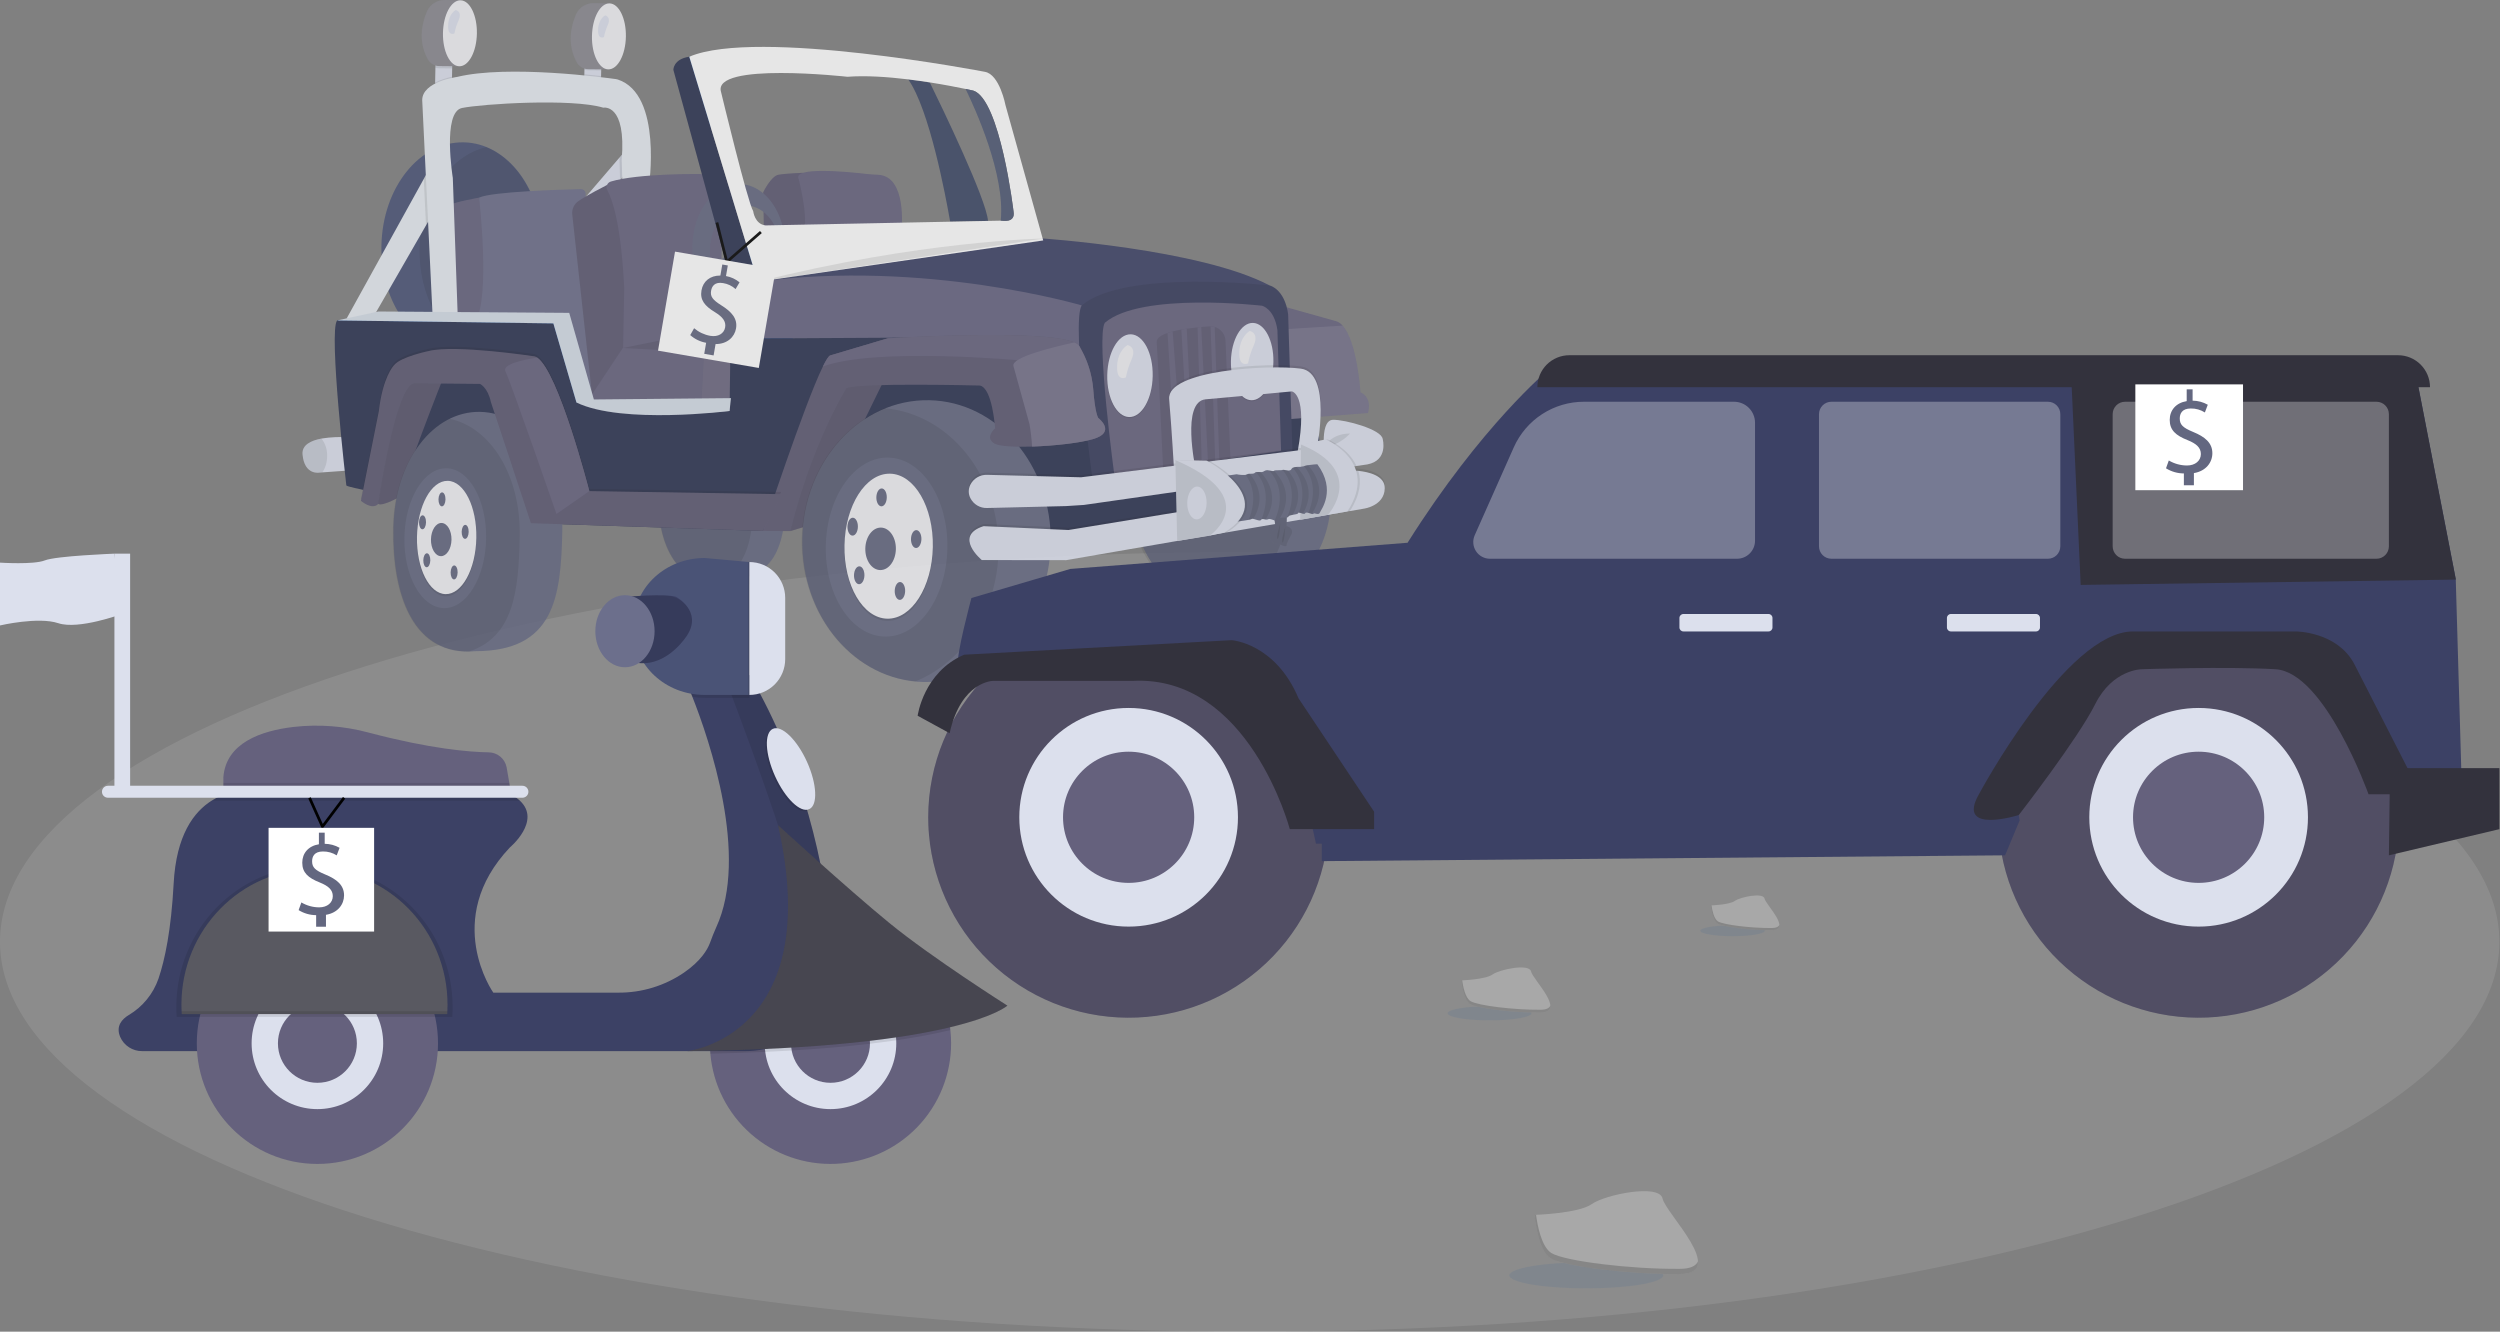 <svg width="903" height="481" viewBox="0 0 903 481" fill="none" xmlns="http://www.w3.org/2000/svg">
<rect x="0" y="0" width="903" height="481" fill="#808080" stroke="none"/>
<g clip-path="url(#clip0_42_121)">
<path opacity="0.1" d="M451.387 481C700.682 481 902.775 417.95 902.775 340.174C902.775 262.398 700.682 199.348 451.387 199.348C202.093 199.348 0 262.398 0 340.174C0 417.95 202.093 481 451.387 481Z" fill="white"/>
<g opacity="0.8">
<path d="M328.04 28.673C335.692 39.404 341.563 70.656 343.199 80.073L356.878 79.794C356.17 71.703 340.257 38.795 335.833 29.765C333.372 29.38 330.745 29.003 328.04 28.673Z" fill="#3C4765"/>
<path d="M157.322 21.691L157.161 30.226L163.22 30.34L163.381 21.805L157.322 21.691Z" fill="#DCE0ED"/>
<path opacity="0.1" d="M157.322 21.691L157.27 24.47C157.696 24.6 158.138 24.668 158.583 24.672L163.326 24.721L163.381 21.805L157.322 21.691Z" fill="black"/>
<path d="M166.35 0.109L160.629 0.001C159.263 -0.024 157.92 0.358 156.773 1.1C155.625 1.842 154.725 2.91 154.188 4.166C152.435 8.258 150.893 14.789 154.496 21.4C154.899 22.138 155.491 22.756 156.212 23.189C156.933 23.623 157.757 23.856 158.598 23.865L165.9 23.94L166.35 0.109Z" fill="#898890"/>
<path d="M172.251 12.14C172.375 5.56 169.733 0.173 166.35 0.109C162.966 0.045 160.123 5.328 159.999 11.909C159.874 18.49 162.516 23.876 165.9 23.94C169.283 24.004 172.127 18.721 172.251 12.14Z" fill="#F0F0F4"/>
<path d="M211.142 22.808L211.001 30.281L217.06 30.395L217.201 22.923L211.142 22.808Z" fill="#DCE0ED"/>
<path opacity="0.1" d="M211.142 22.808L211.097 25.183C211.523 25.314 211.965 25.382 212.411 25.386L217.153 25.435L217.201 22.922L211.142 22.808Z" fill="black"/>
<path d="M220.17 1.227L214.449 1.119C213.083 1.093 211.74 1.476 210.593 2.218C209.445 2.96 208.545 4.027 208.008 5.283C206.255 9.376 204.713 15.906 208.317 22.517C208.719 23.256 209.311 23.873 210.032 24.307C210.753 24.74 211.577 24.973 212.418 24.982L219.72 25.058L220.17 1.227Z" fill="#898890"/>
<path d="M226.07 13.258C226.194 6.677 223.552 1.291 220.169 1.227C216.785 1.163 213.942 6.446 213.818 13.027C213.693 19.607 216.335 24.994 219.719 25.058C223.102 25.122 225.946 19.839 226.07 13.258Z" fill="#F0F0F4"/>
<path d="M218.559 5.553C218.559 5.553 220.812 5.958 219.58 8.918C218.93 10.356 218.446 11.864 218.139 13.412C218.139 13.412 215.857 14.544 216.021 10.659C216.185 6.774 218.559 5.553 218.559 5.553Z" fill="#DCE0ED"/>
<path d="M480.697 180.836C481.106 159.198 465.433 141.354 445.69 140.981C425.948 140.608 409.613 157.848 409.204 179.486C408.795 201.124 424.468 218.968 444.21 219.341C463.953 219.714 480.288 202.475 480.697 180.836Z" fill="#636780"/>
<path opacity="0.1" d="M432.249 143.172C450.932 144.784 465.428 162.088 465.035 182.908C464.718 199.69 454.82 213.823 441.183 219.149C422.5 217.538 408.004 200.234 408.398 179.414C408.715 162.632 418.613 148.498 432.249 143.172Z" fill="black"/>
<path d="M195.802 89.794C196.197 68.9 183.527 51.716 167.502 51.413C151.478 51.11 138.168 67.804 137.773 88.698C137.378 109.593 150.049 126.777 166.073 127.08C182.097 127.383 195.408 110.689 195.802 89.794Z" fill="#4A5376"/>
<path opacity="0.1" d="M175.582 53.151C187.528 57.99 196.04 72.661 195.716 89.845C195.369 108.208 185.046 123.324 171.673 126.512C159.727 121.674 151.214 107.002 151.539 89.819C151.886 71.455 162.209 56.34 175.582 53.151Z" fill="black"/>
<path d="M275.93 83.227L275.651 69.483C275.651 69.483 278.456 63.61 281.159 63.122C283.862 62.635 290.062 62.415 290.062 62.415C290.062 62.415 294.536 82.231 291.193 88.094C287.85 93.957 275.93 83.227 275.93 83.227Z" fill="#65617D"/>
<path opacity="0.1" d="M275.93 83.227L275.651 69.483C275.651 69.483 278.456 63.61 281.159 63.122C283.862 62.635 290.062 62.415 290.062 62.415C290.062 62.415 294.536 82.231 291.193 88.094C287.85 93.957 275.93 83.227 275.93 83.227Z" fill="black"/>
<path d="M325.64 82.684C325.64 82.684 327.669 63.673 317.209 63.133C315.863 63.063 314.517 63.005 313.178 62.85C305.938 62.011 286.186 60.111 288.47 64.675C288.47 64.675 292.87 81.324 289.559 85.437L325.64 82.684Z" fill="#65617D"/>
<path d="M176.669 115.192L162.625 115.331C162.625 115.331 160.689 89.435 159.92 87.4C159.15 85.365 158.929 75.663 161.581 74.299C164.234 72.935 173.051 71.384 173.051 71.384L179.235 86.249L179.489 99.588L176.669 115.192Z" fill="#65617D"/>
<path opacity="0.1" d="M176.669 115.192L162.625 115.331C162.625 115.331 160.689 89.435 159.92 87.4C159.15 85.365 158.929 75.663 161.581 74.299C164.234 72.935 173.051 71.384 173.051 71.384L179.235 86.249L179.489 99.588L176.669 115.192Z" fill="#63657F"/>
<path d="M211.408 72.917L211.525 70.039C211.534 69.812 211.497 69.586 211.415 69.374C211.333 69.162 211.209 68.969 211.05 68.807C210.891 68.645 210.7 68.518 210.489 68.432C210.279 68.347 210.053 68.306 209.826 68.311C202.864 68.473 177.527 69.208 173.051 71.384C173.051 71.384 177.217 107.525 171.703 116.007L172.975 144.922L235.064 141.448L211.408 72.917Z" fill="#6B6D89"/>
<path opacity="0.1" d="M217.115 27.483C215.397 27.281 213.353 27.056 211.066 26.835L211.001 30.281L217.06 30.395L217.115 27.483Z" fill="black"/>
<path opacity="0.1" d="M157.169 29.789L157.161 30.226L163.22 30.34L163.269 27.718C161.158 28.152 159.108 28.848 157.169 29.789Z" fill="black"/>
<path d="M125.152 115.128L134.306 115.434L153.875 81.41L157.142 75.73L154.993 61.144L153.065 64.631L125.152 115.128Z" fill="#E6EBF1"/>
<path d="M208.753 74.414L212.415 80.14L223.972 65.117L229.262 58.234L226.243 54.004L223.818 56.835L208.753 74.414Z" fill="#DCE0ED"/>
<path opacity="0.1" d="M223.817 56.835C223.796 57.126 223.774 57.424 223.748 57.727L223.972 65.117L229.262 58.235L226.243 54.004L223.817 56.835Z" fill="black"/>
<path opacity="0.1" d="M153.065 64.631L153.875 81.41L157.142 75.73L154.993 61.144L153.065 64.631Z" fill="black"/>
<path d="M234.335 67.76C234.335 67.76 239.493 34.076 223.131 28.716C222.921 28.649 222.706 28.601 222.487 28.571C218.708 28.043 183.477 23.305 165.052 27.797C165.052 27.797 152.495 29.445 152.503 36.179L156.469 118.548L165.49 118.718L163.556 64.268C163.556 64.268 159.695 40.49 166.861 39.01C174.027 37.529 206.526 35.449 217.91 38.896C217.91 38.896 226.293 37.169 224.557 57.743L224.887 68.794L234.335 67.76Z" fill="#E6EBF1"/>
<path d="M206.679 77.272C206.621 76.379 206.793 75.487 207.18 74.68C207.567 73.874 208.155 73.18 208.887 72.667C211.448 70.796 219.302 66.803 219.302 66.803L221.822 67.052L229.041 85.978L227.783 125.855L213.832 142.461L206.679 77.272Z" fill="#65617D"/>
<path opacity="0.1" d="M206.679 77.272C206.621 76.379 206.793 75.487 207.18 74.68C207.567 73.874 208.155 73.18 208.887 72.667C211.448 70.796 219.302 66.803 219.302 66.803L221.822 67.052L229.041 85.978L227.783 125.855L213.832 142.461L206.679 77.272Z" fill="black"/>
<path d="M260.284 120.105L260.787 79.169C260.787 79.169 262.299 63.305 252.812 62.856C252.812 62.856 230.422 62.597 220.639 65.57C220.331 65.664 220.046 65.824 219.807 66.041C219.568 66.257 219.38 66.525 219.257 66.823C219.134 67.121 219.079 67.443 219.096 67.765C219.113 68.087 219.201 68.401 219.355 68.685C221.228 72.093 224.325 81.076 225.468 103.992L225.005 128.53L260.284 120.105Z" fill="#65617D"/>
<path d="M212.565 145.366L253.314 145.186L253.355 145.187L273.381 145.101L271.564 118.297L260.449 118.492L224.957 125.7L213.832 142.461L212.565 145.366Z" fill="#65617D"/>
<path opacity="0.1" d="M212.565 145.366L253.314 145.186L253.355 145.187L273.381 145.101L271.564 118.297L260.449 118.492L224.957 125.7L213.832 142.461L212.565 145.366Z" fill="black"/>
<path d="M212.565 145.366L253.314 145.186L254.323 127.265L224.957 125.7L213.832 142.461L212.565 145.366Z" fill="#65617D"/>
<path opacity="0.1" d="M253.354 145.187L273.381 145.101L271.564 118.298C271.564 118.298 265.115 128.176 254.323 127.265L253.354 145.187Z" fill="white"/>
<path d="M109.276 164.124C109.939 171.813 115.415 170.705 115.415 170.705L116.435 170.631L126.542 169.905L126.363 157.981C122.943 157.72 119.503 157.862 116.116 158.402C112.317 159.114 108.981 160.708 109.276 164.124Z" fill="#DCE0ED"/>
<path opacity="0.1" d="M109.276 164.124C109.939 171.813 115.415 170.705 115.415 170.705L116.435 170.631C117.561 168.931 118.158 166.936 118.151 164.897C118.28 162.558 117.557 160.25 116.116 158.402C112.317 159.114 108.981 160.708 109.276 164.124Z" fill="black"/>
<path d="M250.101 88.733C249.866 101.188 257.15 111.426 266.37 111.6C275.591 111.774 283.256 101.818 283.492 89.363C283.727 76.908 276.443 66.67 267.222 66.496C258.002 66.322 250.336 76.277 250.101 88.733ZM256.401 90.333C256.572 81.298 262.407 74.082 269.434 74.215C276.46 74.347 282.019 81.779 281.848 90.814C281.677 99.848 275.843 107.065 268.816 106.932C261.789 106.799 256.231 99.368 256.401 90.333V90.333Z" fill="#636780"/>
<path d="M265.857 95.966L257.903 103.493L255.206 96.573L266.64 90.19L265.857 95.966Z" fill="#636780"/>
<path d="M255.78 19.793L248.966 20.492L246.387 23.441L249.886 40.721L257.488 68.596L262.459 87.73L265.992 99.358L268.092 114.699L270.284 125.259L277.318 132.564L292.221 115.632L294.719 109.942L300.677 98.34L285.99 91.129L269.766 89.388L262.489 69.647L256.704 46.826L255.78 19.793Z" fill="#1B529D"/>
<path d="M391.765 104.405L399.243 179.164L287.447 172.338L301.064 135.96L322.871 122.364L273.577 122.242L273.695 101.771L293.702 97.839L333.886 95.366L364.07 94.589L392.705 104.558" fill="#65617D"/>
<path opacity="0.1" d="M391.765 104.405L399.243 179.164L287.447 172.338L301.064 135.96L322.871 122.364L273.577 122.242L273.695 101.771L293.702 97.839L333.886 95.366L364.07 94.589L392.705 104.558" fill="#6A7FA1"/>
<path d="M237.504 175.855C237.154 194.391 242.993 211.38 260.116 209.856C281.678 209.801 283.647 195.269 283.997 176.733C284.347 158.198 274.2 144.207 261.361 143.965C248.522 143.722 237.854 157.32 237.504 175.855Z" fill="#636780"/>
<path opacity="0.1" d="M237.369 175.884C237.64 161.534 244.096 150.145 252.956 145.846C264.184 148.202 272.603 161.327 272.283 178.238C271.997 193.428 270.62 205.927 258.266 209.975C242.467 210.244 237.031 193.786 237.369 175.884Z" fill="black"/>
<path d="M216.095 146.35L222.524 154.001L210.733 151.747L202.044 143.454L194.456 127.533L183.471 120.511L156.157 123.701L130.925 124.181L121.773 115.738L132.184 114.522L142.703 114.482L169.123 114.383L200.565 114.14L206.693 131.469L211.369 143.391L216.095 146.35Z" fill="#1B529D"/>
<path d="M125.094 175.332C125.616 176.15 143.204 179.177 143.204 179.177L191.773 188.984L275.498 191.777L285.483 183.614L290.628 184.628L290.837 184.669L359.554 198.214L360.68 198.073L379.525 195.75L477.949 183.613L477.12 169.342L476.628 160.92L475.613 143.433L474.754 138.835L466.029 137.87L461.952 137.417L398.353 130.369L390.038 129.449L385.377 128.932L339.985 121.881L273.579 122.243L273.694 101.771L248.966 20.492C243.16 21.324 243.219 25.232 243.219 25.232L264.131 101.724L263.52 148.45C216.948 152.266 215.641 142.111 208.221 145.385L199.871 116.81L121.774 115.739C118.605 119.449 125.094 175.332 125.094 175.332Z" fill="#2B3250"/>
<path d="M319.639 136.58L293.86 189.295L285.461 191.828L283.606 183.175L293.453 153.864L303.335 136.945L319.639 136.58Z" fill="#65617D"/>
<path opacity="0.15" d="M319.639 136.58L293.86 189.295L285.461 191.828L283.606 183.175L293.453 153.864L303.335 136.945L319.639 136.58Z" fill="black"/>
<path d="M379.522 196.299C380.053 168.192 360.396 145.027 335.616 144.559C310.837 144.091 290.319 166.497 289.788 194.605C289.258 222.713 308.915 245.878 333.694 246.346C358.474 246.814 378.991 224.407 379.522 196.299Z" fill="#636780"/>
<path opacity="0.1" d="M319.554 147.432C343.003 149.509 361.183 171.974 360.672 199.019C360.261 220.819 347.825 239.185 330.705 246.115C307.256 244.037 289.076 221.572 289.587 194.527C289.998 172.728 302.434 154.361 319.554 147.432Z" fill="black"/>
<path d="M456.602 108.729L458.626 119.24L464.818 151.444L494.091 149.168C494.091 149.168 495.942 143.817 491.404 141.711C491.404 141.711 490.245 123.454 484.953 117.612C484.386 116.947 483.669 116.426 482.861 116.094L456.602 108.729Z" fill="#65617D"/>
<path opacity="0.1" d="M458.627 119.24L464.819 151.444L494.092 149.168C494.092 149.168 495.942 143.817 491.404 141.711C491.404 141.711 490.246 123.454 484.954 117.612L458.627 119.24Z" fill="white"/>
<path d="M390.711 110.313C386.823 116.567 394.875 175.041 394.875 175.041L466.862 164.546L465.269 113.471C463.96 104.286 458.596 103.11 458.596 103.11C433.524 89.84 375.411 86.047 375.411 86.047C322.326 87.065 273.695 101.771 273.695 101.771C334.187 93.62 390.711 110.313 390.711 110.313Z" fill="#3C4165"/>
<path opacity="0.1" d="M394.875 175.041L466.862 164.546L465.269 113.471C463.96 104.286 458.596 103.11 458.596 103.11C458.596 103.11 406.314 97.136 390.711 110.313C386.823 116.567 394.875 175.041 394.875 175.041Z" fill="black"/>
<path d="M402.524 171.817L462.719 162.84L461.403 119.263C460.312 111.427 455.827 110.426 455.827 110.426C455.827 110.426 412.114 105.346 399.064 116.593C395.811 121.93 402.524 171.817 402.524 171.817Z" fill="#65617D"/>
<path opacity="0.1" d="M416.351 136.252C416.506 127.998 412.956 121.237 408.42 121.152C403.884 121.066 400.08 127.688 399.925 135.942C399.769 144.195 403.319 150.956 407.855 151.042C412.391 151.127 416.195 144.506 416.351 136.252Z" fill="black"/>
<path d="M416.358 135.848C416.514 127.594 412.963 120.833 408.427 120.748C403.891 120.662 400.088 127.284 399.932 135.537C399.776 143.791 403.327 150.552 407.863 150.638C412.399 150.723 416.202 144.102 416.358 135.848Z" fill="#DCE0ED"/>
<path d="M407.277 124.632C407.277 124.632 410.632 125.234 408.798 129.644C407.829 131.786 407.108 134.032 406.652 136.338C406.652 136.338 403.253 138.025 403.496 132.238C403.74 126.451 407.277 124.632 407.277 124.632Z" fill="#F0F0F4"/>
<path opacity="0.1" d="M459.951 131.149C460.096 123.436 456.778 117.119 452.54 117.039C448.302 116.959 444.747 123.146 444.602 130.859C444.456 138.571 447.774 144.889 452.012 144.969C456.251 145.049 459.805 138.861 459.951 131.149Z" fill="black"/>
<path d="M459.958 130.745C460.104 123.032 456.786 116.715 452.547 116.635C448.309 116.555 444.755 122.742 444.609 130.455C444.463 138.168 447.781 144.485 452.02 144.565C456.258 144.645 459.812 138.458 459.958 130.745Z" fill="#DCE0ED"/>
<path d="M451.415 119.539C451.415 119.539 454.771 120.141 452.937 124.551C451.967 126.693 451.247 128.939 450.79 131.245C450.79 131.245 447.391 132.932 447.635 127.145C447.879 121.358 451.415 119.539 451.415 119.539Z" fill="#F0F0F4"/>
<path opacity="0.1" d="M417.803 123.617C418.235 129.149 420.157 170.129 420.157 170.129L424.739 169.451L427.288 169.079L430.683 168.578L431.093 168.517L444.468 166.547L442.654 123.08C442.596 121.684 442.002 120.364 440.997 119.394C439.991 118.423 438.651 117.877 437.254 117.867C437.12 117.869 436.983 117.87 436.845 117.88C435.923 117.943 434.927 118.021 433.891 118.115C433.454 118.155 433.013 118.195 432.563 118.243C431.28 118.372 429.956 118.533 428.655 118.723C427.991 118.823 427.338 118.928 426.694 119.041C425.603 119.239 424.548 119.458 423.574 119.71C422.912 119.879 422.282 120.065 421.704 120.268C419.281 121.095 417.688 122.189 417.803 123.617Z" fill="black"/>
<path d="M437.254 117.867L438.941 166.714L440.426 166.608L438.757 118.089C438.269 117.946 437.763 117.871 437.254 117.867Z" fill="#65617D"/>
<path d="M432.563 118.243L434.076 167.563L436.367 167.606L433.891 118.115C433.454 118.155 433.013 118.195 432.563 118.243Z" fill="#65617D"/>
<path d="M426.693 119.042L429.613 168.558L431.095 168.586L431.092 168.517L428.655 118.723C427.99 118.824 427.338 118.928 426.693 119.042Z" fill="#65617D"/>
<path d="M421.704 120.268L424.739 169.451L424.745 169.544L427.307 169.322L427.288 169.079L423.573 119.71C422.912 119.879 422.282 120.065 421.704 120.268Z" fill="#65617D"/>
<path opacity="0.1" d="M475.749 159.327C475.749 159.327 481.18 133.873 469.895 132.347C458.61 130.82 421.398 132.845 422.311 143.368C423.223 153.891 424.134 169.868 424.134 169.868L431.84 168.297C431.84 168.297 426.538 144.155 435.543 143.416C444.547 142.677 466.608 140.568 466.608 140.568C466.608 140.568 472.585 139.671 468.753 160.71L475.749 159.327Z" fill="black"/>
<path d="M475.703 161.751C475.703 161.751 481.164 134.681 469.879 133.155C458.595 131.628 421.383 133.653 422.295 144.176C423.208 154.699 424.118 170.676 424.118 170.676L431.825 169.105C431.825 169.105 426.523 144.963 435.527 144.224C444.532 143.485 466.593 141.376 466.593 141.376C466.593 141.376 472.539 142.094 468.707 163.134L475.703 161.751Z" fill="#DCE0ED"/>
<path d="M275.498 191.778L285.461 191.828C293.337 159.923 305.697 140.224 305.697 140.224C309.777 138.143 353.932 139.248 353.932 139.248C358.497 140.142 359.434 154.706 359.434 154.706C359.434 154.706 355.465 157.997 359.193 160.225C360.859 161.218 366.397 161.505 372.789 161.298C380.726 161.036 389.982 160.007 394.781 158.606C403.451 156.075 396.679 150.965 396.679 150.965C396.679 150.965 395.497 149.327 394.857 140.425C394.401 135.227 392.818 130.19 390.219 125.666C389.859 125.041 389.631 124.701 389.631 124.701C389.185 124.262 388.656 123.917 388.074 123.686C376.75 118.704 320.717 122.188 320.717 122.188L299.86 128.396C299.282 128.615 298.37 130.061 297.235 132.375C290.418 146.304 275.498 191.778 275.498 191.778Z" fill="#65617D"/>
<path opacity="0.1" d="M275.498 191.778L285.461 191.828C293.337 159.923 305.697 140.224 305.697 140.224C309.777 138.143 353.932 139.248 353.932 139.248C358.497 140.142 359.434 154.706 359.434 154.706C359.434 154.706 355.465 157.997 359.193 160.225C360.859 161.218 366.397 161.505 372.789 161.298C380.726 161.036 389.982 160.007 394.781 158.606C403.451 156.075 396.679 150.965 396.679 150.965C396.679 150.965 395.497 149.327 394.857 140.425C394.401 135.227 392.818 130.19 390.219 125.666C389.859 125.041 389.631 124.701 389.631 124.701C389.185 124.262 388.656 123.917 388.074 123.686C376.75 118.704 320.717 122.188 320.717 122.188L299.86 128.396C299.282 128.615 298.37 130.061 297.235 132.375C290.418 146.304 275.498 191.778 275.498 191.778Z" fill="black"/>
<path d="M297.235 132.375C316.517 125.3 369.19 130.243 369.19 130.243C374.883 125.558 385.427 125.442 390.219 125.666C389.859 125.041 389.631 124.701 389.631 124.701C389.185 124.262 388.656 123.917 388.074 123.686C376.75 118.704 320.717 122.188 320.717 122.188L299.86 128.396C299.282 128.615 298.369 130.061 297.235 132.375Z" fill="#65617D"/>
<path d="M366.054 132.204C367.187 136.399 371.852 153.191 371.852 153.191C372.32 155.873 372.633 158.58 372.79 161.298C380.726 161.036 389.983 160.007 394.781 158.606C403.451 156.075 396.679 150.965 396.679 150.965C396.679 150.965 395.498 149.326 394.858 140.425C394.37 134.847 392.58 129.461 389.631 124.701C389.186 124.262 388.656 123.916 388.074 123.686C380.556 125.31 365.197 129.028 366.054 132.204Z" fill="#65617D"/>
<path opacity="0.1" d="M366.054 132.204C367.187 136.399 371.852 153.191 371.852 153.191C372.32 155.873 372.633 158.58 372.79 161.298C380.726 161.036 389.983 160.007 394.781 158.606C403.451 156.075 396.679 150.965 396.679 150.965C396.679 150.965 395.498 149.326 394.858 140.425C394.37 134.847 392.58 129.461 389.631 124.701C389.186 124.262 388.656 123.916 388.074 123.686C380.556 125.31 365.197 129.028 366.054 132.204Z" fill="white"/>
<path d="M248.966 20.492L273.694 101.771L376.81 86.849L363.186 38.004C363.186 38.004 361.073 26.852 355.737 25.943C355.737 25.943 273.306 10.042 248.966 20.492ZM260.443 33.235C257.114 22.262 306.104 27.733 306.104 27.733C312.7 27.223 320.65 27.777 328.039 28.673C330.744 29.003 333.372 29.379 335.833 29.765C341.324 30.629 345.986 31.549 348.775 32.131C350.55 32.5 351.568 32.733 351.568 32.733C361.306 35.948 366.097 76.444 366.097 76.444C366.824 80.701 361.793 79.697 361.793 79.697L361.465 79.702L356.877 79.794L343.199 80.073L276.503 81.419C272.573 80.941 272.054 76.284 272.054 76.284C269.997 72.912 260.443 33.235 260.443 33.235H260.443Z" fill="white"/>
<path d="M361.466 79.702L361.793 79.697C361.793 79.697 366.825 80.701 366.097 76.444C366.097 76.444 361.306 35.948 351.568 32.733C351.568 32.733 350.55 32.5 348.775 32.131C352.203 39.138 363.165 63.115 361.466 79.702Z" fill="#3C4765"/>
<path opacity="0.1" d="M361.466 79.702L361.793 79.697C361.793 79.697 366.825 80.701 366.097 76.444C366.097 76.444 361.306 35.948 351.568 32.733C351.568 32.733 350.55 32.5 348.775 32.131C352.203 39.138 363.165 63.115 361.466 79.702Z" fill="#E6EBF1"/>
<path opacity="0.1" d="M350.536 179.154C351.101 180.253 351.967 181.17 353.034 181.794C354.1 182.419 355.323 182.727 356.559 182.682L358.616 182.632L378.044 182.162L385.046 181.991L391.519 181.576L477.12 169.342L476.628 160.92L466.787 162.14L462.716 162.645L402.301 170.127L394.351 171.112L390.495 171.589L374.203 171.164L356.567 170.701C355.675 170.676 354.787 170.829 353.956 171.153C352.43 171.727 351.185 172.867 350.478 174.336C350.108 175.087 349.92 175.915 349.93 176.752C349.94 177.589 350.148 178.412 350.536 179.154Z" fill="black"/>
<path d="M350.521 179.961C351.085 181.061 351.952 181.977 353.019 182.602C354.085 183.227 355.308 183.535 356.543 183.489L385.031 182.799L391.504 182.384L482.789 169.336L489.964 168.311L493.874 167.751C501.579 166.28 499.434 158.562 499.434 158.562C498.963 155.05 485.828 151.57 481.519 151.626C478.622 151.66 478.133 156.116 478.127 159.037C478.124 160.467 478.233 161.528 478.233 161.528L473.964 162.057L390.48 172.396L356.552 171.509C355.294 171.463 354.05 171.781 352.97 172.426C351.889 173.071 351.018 174.015 350.462 175.144C350.093 175.895 349.905 176.722 349.915 177.56C349.925 178.397 350.133 179.22 350.521 179.961Z" fill="#DCE0ED"/>
<path opacity="0.1" d="M487.62 156.589C487.62 156.589 483.9 160.963 478.233 161.529C478.233 161.529 480.616 156.591 487.62 156.589Z" fill="black"/>
<path opacity="0.1" d="M488.326 169.128C488.326 169.128 500.313 169.085 500.191 175.548C500.069 182.01 492.509 182.945 492.509 182.945L385.082 201.523L354.644 201.487C354.644 201.487 344.167 192.804 355.279 189.243L385.961 190.63L488.371 173.843C488.371 173.843 485.747 170.157 488.326 169.128Z" fill="black"/>
<path d="M354.629 202.295L385.066 202.332L480.587 185.812L487.575 184.603L492.493 183.754C492.493 183.754 500.054 182.818 500.176 176.355C500.264 171.718 494.11 170.43 490.63 170.074C489.263 169.935 488.309 169.937 488.309 169.937C485.732 170.963 488.357 174.649 488.357 174.649L484.628 175.262L385.946 191.439L355.264 190.052C344.154 193.612 354.629 202.295 354.629 202.295Z" fill="#DCE0ED"/>
<path d="M479.404 163.706L473.13 160.759L469.901 160.564L469.656 187.766L479.658 185.934L483.883 183.32L486.116 172.049C486.116 172.049 485.397 167.321 485.001 166.91C484.604 166.498 479.404 163.706 479.404 163.706Z" fill="#DCE0ED"/>
<path opacity="0.1" d="M479.404 163.706L473.13 160.759L469.901 160.564L469.656 187.766L479.658 185.934L483.883 183.32L486.116 172.049C486.116 172.049 485.397 167.321 485.001 166.91C484.604 166.498 479.404 163.706 479.404 163.706Z" fill="black"/>
<path opacity="0.1" d="M480.587 185.812C480.508 185.904 480.467 185.951 480.467 185.951L487.492 184.734C487.521 184.691 487.55 184.647 487.576 184.603C491.38 178.723 491.786 173.898 490.63 170.074C489.263 169.935 488.309 169.937 488.309 169.937C485.732 170.963 488.357 174.649 488.357 174.649L484.629 175.262C484.778 180.59 481.285 184.985 480.587 185.812Z" fill="black"/>
<path opacity="0.1" d="M470.707 160.578C471.882 161.057 472.968 161.55 473.964 162.058C478.451 164.324 481.204 166.825 482.789 169.336L489.964 168.312C486.984 161.807 479.631 158.726 479.631 158.726L478.127 159.037L470.707 160.578Z" fill="black"/>
<path d="M478.825 158.712C478.825 158.712 498.335 166.892 486.685 184.72L479.658 185.935C479.658 185.935 493.826 170.309 469.901 160.564L478.825 158.712Z" fill="#DCE0ED"/>
<path d="M431.805 166.579L424.54 166.172L425.199 195.412L436.954 193.479L441.981 191.149L444.38 185.403L446.104 179.644L442.299 174.32L437.912 171.273L431.805 166.579Z" fill="#DCE0ED"/>
<path opacity="0.1" d="M431.805 166.579L424.54 166.172L425.199 195.412L436.954 193.479L441.981 191.149L444.38 185.403L446.104 179.644L442.299 174.32L437.912 171.273L431.805 166.579Z" fill="black"/>
<path d="M435.829 181.74C435.891 178.468 434.374 175.786 432.44 175.75C430.507 175.713 428.89 178.336 428.828 181.607C428.766 184.879 430.283 187.561 432.217 187.598C434.15 187.634 435.767 185.012 435.829 181.74Z" fill="#DCE0ED"/>
<path d="M465.563 190.347C465.807 190.452 466.026 190.608 466.206 190.803C466.386 190.999 466.523 191.23 466.608 191.482C466.693 191.734 466.725 192.001 466.7 192.265C466.675 192.53 466.596 192.787 466.466 193.018C465.645 194.488 464.656 196.39 464.736 196.899C464.871 197.761 462.966 197.017 462.718 196.811C462.469 196.604 458.981 196.74 458.824 194.363C458.805 193.646 458.973 192.937 459.313 192.305C459.653 191.674 460.152 191.142 460.761 190.763L460.051 185.548L464.855 185.234L464.715 189.979L465.563 190.347Z" fill="#636780"/>
<path opacity="0.1" d="M465.563 190.347C465.807 190.452 466.026 190.608 466.206 190.803C466.386 190.999 466.523 191.23 466.608 191.482C466.693 191.734 466.725 192.001 466.7 192.265C466.675 192.53 466.596 192.787 466.466 193.018C465.645 194.488 464.656 196.39 464.736 196.899C464.871 197.761 462.966 197.017 462.718 196.811C462.469 196.604 458.981 196.74 458.824 194.363C458.805 193.646 458.973 192.937 459.313 192.305C459.653 191.674 460.152 191.142 460.761 190.763L460.051 185.548L464.855 185.234L464.715 189.979L465.563 190.347Z" fill="black"/>
<path opacity="0.1" d="M464.256 190.223C464.256 190.223 462.536 195.746 463.239 195.962C463.942 196.177 464.256 190.223 464.256 190.223Z" fill="black"/>
<path opacity="0.1" d="M462.463 188.876C462.463 188.876 460.743 194.399 461.446 194.615C462.149 194.83 462.463 188.876 462.463 188.876Z" fill="black"/>
<path d="M443.424 171.78L445.802 188.529C445.802 188.529 449.143 188.136 450.989 187.775C451.393 187.727 451.787 187.613 452.155 187.437C452.249 187.346 452.447 187.358 452.709 187.415L452.713 187.415C453.606 187.614 455.191 188.387 455.514 187.767C455.538 187.719 455.569 187.675 455.606 187.635L455.61 187.631C455.931 187.294 456.54 187.556 457.133 187.656C457.449 187.742 457.787 187.703 458.076 187.549C458.579 187.227 459.575 187.779 460.395 187.972C460.914 188.095 461.363 188.08 461.578 187.615C461.66 187.464 461.777 187.335 461.919 187.238C462.06 187.141 462.223 187.079 462.393 187.057L462.397 187.057C463.176 186.877 464.26 187.031 464.888 186.91C465.136 186.866 465.307 186.776 465.367 186.608C465.495 186.246 466.193 186.086 466.939 185.959C467.843 185.802 468.815 185.695 468.894 185.329C468.917 185.208 469.007 185.157 469.14 185.156C469.64 185.24 470.132 185.371 470.607 185.547L470.611 185.547C471.013 185.656 471.349 185.666 471.451 185.377C471.562 185.06 472.026 185.105 472.553 185.244C472.979 185.357 473.448 185.532 473.81 185.624C474.136 185.703 474.37 185.719 474.413 185.566C474.557 185.032 476.283 186.276 476.707 185.206C477.131 184.135 482.788 177.106 475.826 167.681C475.826 167.681 473.893 167.778 472.413 168.017C471.922 168.074 471.441 168.199 470.984 168.39C470.976 168.389 470.972 168.393 470.964 168.397C470.116 168.617 469.239 168.702 468.365 168.647C467.863 168.644 467.367 168.752 466.912 168.963C466.733 169.057 466.589 169.206 466.5 169.388C466.264 169.897 465.745 169.992 465.181 169.949C464.418 169.89 463.575 169.583 463.261 169.731C463.252 169.735 463.243 169.739 463.233 169.742C462.663 169.974 460.555 169.7 460.189 170.044C460.178 170.054 460.168 170.065 460.16 170.076C460.002 170.3 459.178 170.046 458.336 169.917L458.332 169.916C458.052 169.834 457.758 169.811 457.469 169.851C457.18 169.891 456.902 169.992 456.655 170.147C456.279 170.435 455.805 170.565 455.335 170.51C454.764 170.458 454.189 170.47 453.621 170.547C453.489 170.58 453.369 170.652 453.278 170.754C452.927 171.172 452.108 171.1 451.376 171.122C451.001 171.1 450.627 171.187 450.3 171.373C450.183 171.453 450.05 171.505 449.91 171.527C448.823 171.606 447.731 171.531 446.665 171.304L443.424 171.78Z" fill="#636780"/>
<path opacity="0.1" d="M472.552 185.244C472.978 185.357 473.448 185.532 473.81 185.623C479.439 177.244 474.956 170.715 472.413 168.016C471.921 168.074 471.44 168.199 470.984 168.389C476.353 174.83 473.655 182.699 472.552 185.244Z" fill="black"/>
<path opacity="0.1" d="M469.14 185.156C469.64 185.24 470.131 185.371 470.607 185.547L470.611 185.547C475.449 177.359 470.751 171.08 468.364 168.647C467.863 168.644 467.367 168.752 466.912 168.963C472.043 174.79 470.353 181.885 469.14 185.156Z" fill="black"/>
<path opacity="0.1" d="M464.889 186.91C465.136 186.866 465.307 186.776 465.367 186.608C465.495 186.246 466.193 186.086 466.939 185.959C471.184 178.539 467.621 172.714 465.181 169.949C464.418 169.89 463.575 169.583 463.261 169.731C463.252 169.735 463.243 169.739 463.233 169.742C468.902 176.347 465.952 184.513 464.889 186.91Z" fill="black"/>
<path opacity="0.1" d="M460.396 187.972C460.915 188.095 461.363 188.08 461.578 187.615C461.661 187.464 461.777 187.336 461.919 187.239C462.06 187.142 462.223 187.079 462.393 187.057L462.397 187.057C467.345 178.798 462.58 172.465 460.189 170.044C460.178 170.054 460.168 170.065 460.16 170.076C460.002 170.3 459.179 170.046 458.337 169.917C465.009 176.912 461.339 185.966 460.396 187.972Z" fill="black"/>
<path opacity="0.1" d="M455.61 187.631C455.931 187.294 456.54 187.556 457.133 187.656C462.277 179.462 457.811 173.115 455.335 170.51C454.764 170.457 454.189 170.47 453.621 170.547C459.327 176.925 456.773 184.865 455.61 187.631Z" fill="black"/>
<path opacity="0.1" d="M450.988 187.774C451.393 187.727 451.787 187.613 452.154 187.437C452.249 187.346 452.447 187.357 452.708 187.415L452.712 187.415C457.278 179.929 453.858 174.014 451.376 171.122C451 171.099 450.627 171.186 450.3 171.373C450.183 171.452 450.049 171.505 449.909 171.527C454.626 177.859 452.053 185.326 450.988 187.774Z" fill="black"/>
<path d="M342.183 198.019C342.52 180.173 332.968 165.52 320.848 165.291C308.727 165.062 298.628 179.344 298.291 197.19C297.954 215.036 307.506 229.689 319.627 229.918C331.748 230.147 341.846 215.865 342.183 198.019Z" fill="#636780"/>
<path opacity="0.1" d="M336.923 198.391C337.197 183.928 330.275 172.069 321.463 171.902C312.652 171.736 305.287 183.325 305.014 197.788C304.741 212.251 311.663 224.11 320.474 224.277C329.286 224.443 336.65 212.854 336.923 198.391Z" fill="black"/>
<path d="M336.939 197.583C337.212 183.121 330.29 171.261 321.479 171.095C312.667 170.928 305.302 182.518 305.029 196.981C304.756 211.444 311.678 223.303 320.489 223.469C329.301 223.636 336.666 212.046 336.939 197.583Z" fill="#F0F0F4"/>
<path d="M320.306 179.692C320.34 177.908 319.523 176.445 318.482 176.425C317.441 176.406 316.57 177.837 316.536 179.621C316.503 181.406 317.319 182.868 318.36 182.888C319.401 182.908 320.272 181.477 320.306 179.692Z" fill="#636780"/>
<path d="M312.232 207.824C312.266 206.04 311.449 204.577 310.408 204.557C309.367 204.538 308.496 205.968 308.462 207.753C308.429 209.538 309.245 211 310.286 211.02C311.327 211.04 312.199 209.609 312.232 207.824Z" fill="#636780"/>
<path d="M332.817 194.744C332.851 192.96 332.034 191.497 330.993 191.477C329.952 191.458 329.081 192.889 329.047 194.673C329.013 196.458 329.83 197.92 330.871 197.94C331.912 197.96 332.783 196.529 332.817 194.744Z" fill="#636780"/>
<path d="M326.941 213.49C326.975 211.705 326.158 210.242 325.117 210.223C324.076 210.203 323.205 211.634 323.171 213.418C323.137 215.203 323.954 216.666 324.995 216.685C326.036 216.705 326.907 215.274 326.941 213.49Z" fill="#636780"/>
<path d="M160.742 134.791C160.742 134.791 144.196 176.501 144.954 179.142C144.954 179.142 138.213 183.055 136.617 182.015C135.02 180.974 136.785 162.421 136.785 162.421L140.123 146.119L143.739 136.49L160.742 134.791Z" fill="#65617D"/>
<path opacity="0.15" d="M160.742 134.791C160.742 134.791 144.196 176.501 144.954 179.142C144.954 179.142 138.213 183.055 136.617 182.015C135.02 180.974 136.785 162.421 136.785 162.421L140.123 146.119L143.739 136.49L160.742 134.791Z" fill="black"/>
<path d="M309.87 190.271C309.904 188.486 309.087 187.023 308.046 187.004C307.005 186.984 306.134 188.415 306.1 190.199C306.067 191.984 306.883 193.447 307.924 193.466C308.965 193.486 309.837 192.055 309.87 190.271Z" fill="#636780"/>
<path d="M323.591 198.341C323.671 194.103 321.264 190.62 318.215 190.563C315.167 190.505 312.63 193.894 312.55 198.133C312.47 202.371 314.877 205.854 317.925 205.911C320.974 205.969 323.511 202.58 323.591 198.341Z" fill="#636780"/>
<path d="M142.111 190.604C141.652 214.919 149.312 237.207 171.775 235.207C200.061 235.135 202.643 216.071 203.103 191.756C203.562 167.44 190.25 149.087 173.408 148.769C156.566 148.45 142.57 166.288 142.111 190.604Z" fill="#636780"/>
<path opacity="0.1" d="M141.934 190.642C142.29 171.817 150.76 156.877 162.382 151.236C177.111 154.327 188.156 171.545 187.737 193.729C187.36 213.656 185.554 230.053 169.348 235.363C148.623 235.716 141.49 214.126 141.934 190.642Z" fill="black"/>
<path opacity="0.1" d="M130.39 180.079C130.39 180.079 134.364 183.588 136.632 181.207C136.632 181.207 142.909 137.687 149.779 137.615L173.412 137.859C173.412 137.859 176.216 139.124 177.329 144.398L191.788 188.176L275.513 190.97L282.16 177.693L212.885 176.586L212.877 176.554C212.527 175.206 201.735 133.658 194.053 128.37C194.049 128.365 194.045 128.365 194.041 128.361C193.781 128.178 193.497 128.033 193.196 127.929C193.196 127.929 164.389 123.546 154.847 125.993C154.847 125.993 144.909 128.027 142.429 131.011C142.421 131.018 142.414 131.026 142.408 131.035C142.078 131.368 138.25 135.518 136.861 147.674L130.39 180.079Z" fill="black"/>
<path d="M130.375 180.887C130.375 180.887 134.349 184.396 136.617 182.015C136.617 182.015 142.893 138.495 149.764 138.423L173.397 138.667C173.397 138.667 176.201 139.932 177.314 145.206L191.773 188.984L275.498 191.778L282.145 178.5L212.869 177.394L212.862 177.362C212.512 176.014 201.72 134.466 194.038 129.177C194.034 129.173 194.03 129.173 194.026 129.169C193.766 128.986 193.482 128.841 193.181 128.737C193.181 128.737 164.374 124.354 154.832 126.801C154.832 126.801 144.894 128.835 142.413 131.819C142.406 131.826 142.399 131.834 142.393 131.843C142.063 132.176 138.235 136.326 136.846 148.482L130.375 180.887Z" fill="#65617D"/>
<path opacity="0.1" d="M130.375 180.887C130.375 180.887 134.349 184.396 136.617 182.015C136.617 182.015 142.893 138.495 149.764 138.423L173.397 138.667C173.397 138.667 176.201 139.932 177.314 145.206L191.773 188.984L275.498 191.778L282.145 178.5L212.869 177.394L212.862 177.362C212.512 176.014 201.72 134.466 194.038 129.177C194.034 129.173 194.03 129.173 194.026 129.169C193.766 128.986 193.482 128.841 193.181 128.737C193.181 128.737 164.374 124.354 154.832 126.801C154.832 126.801 144.894 128.835 142.413 131.819C142.406 131.826 142.399 131.834 142.393 131.843C142.063 132.176 138.235 136.326 136.846 148.482L130.375 180.887Z" fill="black"/>
<path d="M182.573 134.193C184.52 138.069 200.996 185.655 200.996 185.655L212.869 177.394L212.862 177.362C212.512 176.013 201.709 134.422 194.026 129.169C188.952 129.938 181.249 131.562 182.573 134.193Z" fill="#65617D"/>
<path d="M205.6 113.011L214.505 144.292L264.011 143.813L263.52 148.45C263.52 148.45 224.637 153.373 208.221 145.385L199.871 116.809L121.773 115.738L136.717 112.518L205.6 113.011Z" fill="#D2DBE6"/>
<path opacity="0.1" d="M205.6 113.011L214.505 144.292L264.011 143.813L263.52 148.45C263.52 148.45 224.637 153.373 208.221 145.385L199.871 116.809L121.773 115.738L136.717 112.518L205.6 113.011Z" fill="#E6EBF1"/>
<path opacity="0.1" d="M436.658 166.401C436.658 166.401 462.93 180.231 443.036 192.381L437.762 193.494C437.762 193.494 457.277 179.99 425.348 166.187L436.658 166.401Z" fill="black"/>
<path d="M435.849 166.386C435.849 166.386 462.121 180.216 442.228 192.366L436.954 193.479C436.954 193.479 456.469 179.974 424.539 166.172L435.849 166.386Z" fill="#DCE0ED"/>
<path d="M175.571 194.67C175.835 180.728 169.448 169.301 161.305 169.147C153.163 168.993 146.349 180.171 146.086 194.113C145.822 208.056 152.209 219.483 160.352 219.637C168.494 219.79 175.308 208.613 175.571 194.67Z" fill="#636780"/>
<path opacity="0.1" d="M172.034 195.149C172.247 183.85 167.621 174.599 161.702 174.487C155.783 174.376 150.811 183.445 150.598 194.744C150.384 206.043 155.01 215.293 160.929 215.405C166.849 215.517 171.82 206.448 172.034 195.149Z" fill="black"/>
<path d="M172.049 194.341C172.262 183.042 167.637 173.791 161.717 173.68C155.798 173.568 150.826 182.637 150.613 193.936C150.399 205.235 155.025 214.485 160.945 214.597C166.864 214.709 171.836 205.64 172.049 194.341Z" fill="#F0F0F4"/>
<path d="M160.912 180.399C160.938 179.005 160.393 177.864 159.693 177.85C158.994 177.837 158.406 178.957 158.379 180.351C158.353 181.745 158.899 182.886 159.598 182.899C160.297 182.913 160.885 181.793 160.912 180.399Z" fill="#636780"/>
<path d="M155.43 202.392C155.456 200.998 154.91 199.857 154.211 199.844C153.512 199.83 152.923 200.95 152.897 202.344C152.871 203.738 153.416 204.879 154.116 204.893C154.815 204.906 155.403 203.786 155.43 202.392Z" fill="#636780"/>
<path d="M169.286 192.131C169.312 190.737 168.767 189.596 168.067 189.583C167.368 189.57 166.78 190.689 166.753 192.084C166.727 193.478 167.273 194.619 167.972 194.632C168.671 194.645 169.26 193.526 169.286 192.131Z" fill="#636780"/>
<path d="M165.299 206.787C165.326 205.393 164.78 204.252 164.081 204.239C163.381 204.226 162.793 205.345 162.767 206.74C162.74 208.134 163.286 209.275 163.985 209.288C164.685 209.301 165.273 208.182 165.299 206.787Z" fill="#636780"/>
<path d="M153.879 188.684C153.905 187.289 153.36 186.148 152.66 186.135C151.961 186.122 151.373 187.242 151.346 188.636C151.32 190.03 151.866 191.171 152.565 191.184C153.264 191.197 153.853 190.078 153.879 188.684Z" fill="#636780"/>
<path d="M163.08 194.96C163.142 191.649 161.533 188.933 159.485 188.895C157.437 188.856 155.726 191.509 155.663 194.82C155.601 198.132 157.21 200.847 159.258 200.886C161.306 200.925 163.017 198.272 163.08 194.96Z" fill="#636780"/>
<path opacity="0.1" d="M377.025 86.146C377.025 86.146 332.16 86.915 273.695 101.771L377.025 86.146Z" fill="black"/>
<path d="M164.592 3.617C164.592 3.617 167.019 4.053 165.692 7.243C164.991 8.792 164.47 10.416 164.14 12.084C164.14 12.084 161.681 13.304 161.858 9.118C162.034 4.933 164.592 3.617 164.592 3.617Z" fill="#DCE0ED"/>
<path d="M258.947 80.374L262.52 94.599L274.833 83.811" stroke="black" stroke-miterlimit="10"/>
<path d="M280.217 97.132L243.816 90.885L237.676 126.658L274.077 132.906L280.217 97.132Z" fill="white"/>
<path d="M254.37 127.801L255.054 123.812C252.919 123.438 250.93 122.477 249.31 121.036L250.712 118.553C252.383 119.972 254.4 120.922 256.559 121.305C259.363 121.786 261.537 120.492 261.923 118.241C262.296 116.068 260.986 114.461 258.266 112.774C254.509 110.503 252.783 108.336 253.373 104.9C253.936 101.622 256.468 99.495 260.203 99.526L260.888 95.537L262.886 95.88L262.228 99.711C264.028 100.034 265.714 100.814 267.126 101.975L265.691 104.412C264.428 103.265 262.856 102.515 261.17 102.254C258.129 101.732 257.122 103.429 256.851 105.009C256.499 107.063 257.333 108.264 260.525 110.275C264.309 112.632 266.461 115.116 265.857 118.631C265.322 121.751 262.648 124.302 258.464 124.275L257.759 128.383L254.37 127.801Z" fill="#636780"/>
<path d="M253.75 257.433C254.065 257.422 254.364 257.289 254.583 257.063C254.802 256.836 254.924 256.533 254.924 256.218C254.924 255.903 254.802 255.6 254.583 255.373C254.364 255.147 254.065 255.014 253.75 255.003C253.435 255.014 253.137 255.147 252.918 255.373C252.699 255.6 252.577 255.903 252.577 256.218C252.577 256.533 252.699 256.836 252.918 257.063C253.137 257.289 253.435 257.422 253.75 257.433Z" fill="#65617D"/>
</g>
<path opacity="0.1" d="M538.024 368.557C546.383 368.557 553.159 367.411 553.159 365.998C553.159 364.585 546.383 363.439 538.024 363.439C529.665 363.439 522.889 364.585 522.889 365.998C522.889 367.411 529.665 368.557 538.024 368.557Z" fill="#1B529D"/>
<path d="M527.859 354.109C527.859 354.109 536.493 353.843 539.095 351.99C541.697 350.137 552.375 347.925 553.021 350.897C553.666 353.868 565.995 365.675 556.248 365.754C546.501 365.833 533.6 364.236 531.003 362.654C528.406 361.072 527.859 354.109 527.859 354.109Z" fill="#A8A8A8"/>
<path opacity="0.2" d="M556.422 364.72C546.675 364.798 533.774 363.201 531.177 361.619C529.199 360.415 528.411 356.092 528.148 354.098C527.965 354.106 527.859 354.109 527.859 354.109C527.859 354.109 528.406 361.072 531.003 362.654C533.6 364.236 546.501 365.833 556.248 365.754C559.062 365.731 560.034 364.73 559.98 363.248C559.589 364.143 558.516 364.703 556.422 364.72Z" fill="black"/>
<path opacity="0.1" d="M625.812 338.154C632.244 338.154 637.459 337.273 637.459 336.185C637.459 335.098 632.244 334.217 625.812 334.217C619.38 334.217 614.165 335.098 614.165 336.185C614.165 337.273 619.38 338.154 625.812 338.154Z" fill="#1B529D"/>
<path d="M617.99 327.037C617.99 327.037 624.633 326.832 626.635 325.406C628.638 323.981 636.855 322.278 637.351 324.565C637.848 326.851 647.335 335.937 639.835 335.998C632.334 336.058 622.407 334.829 620.409 333.612C618.411 332.395 617.99 327.037 617.99 327.037Z" fill="#A8A8A8"/>
<path opacity="0.2" d="M639.969 335.202C632.468 335.262 622.541 334.033 620.543 332.816C619.021 331.889 618.414 328.563 618.212 327.028C618.071 327.034 617.99 327.037 617.99 327.037C617.99 327.037 618.411 332.395 620.409 333.612C622.407 334.829 632.335 336.058 639.835 335.998C642 335.98 642.748 335.21 642.707 334.069C642.406 334.758 641.58 335.189 639.969 335.202Z" fill="black"/>
<path opacity="0.1" d="M572.968 465.357C588.323 465.357 600.772 463.253 600.772 460.657C600.772 458.061 588.323 455.957 572.968 455.957C557.612 455.957 545.164 458.061 545.164 460.657C545.164 463.253 557.612 465.357 572.968 465.357Z" fill="#1B529D"/>
<path d="M554.295 438.816C554.295 438.816 570.155 438.327 574.935 434.924C579.715 431.52 599.332 427.456 600.517 432.915C601.703 438.373 624.352 460.063 606.446 460.208C588.54 460.352 564.841 457.419 560.07 454.513C555.3 451.607 554.295 438.816 554.295 438.816Z" fill="#A8A8A8"/>
<path opacity="0.2" d="M606.766 458.308C588.86 458.453 565.161 455.519 560.39 452.613C556.757 450.4 555.309 442.459 554.825 438.796C554.489 438.81 554.295 438.816 554.295 438.816C554.295 438.816 555.3 451.607 560.07 454.513C564.841 457.419 588.54 460.353 606.446 460.208C611.615 460.167 613.4 458.328 613.302 455.604C612.584 457.25 610.613 458.277 606.766 458.308Z" fill="black"/>
<path d="M866.542 295.204C866.542 313.866 859.336 331.807 846.427 345.284C833.518 358.76 815.903 366.731 797.258 367.532C778.614 368.334 760.38 361.904 746.362 349.585C732.344 337.266 723.625 320.01 722.024 301.417C721.918 300.241 721.839 299.065 721.804 297.872V297.81C721.769 296.942 721.752 296.073 721.752 295.204C721.758 276.008 729.388 257.6 742.964 244.029C756.54 230.457 774.95 222.833 794.147 222.833C813.343 222.833 831.753 230.457 845.329 244.029C858.905 257.6 866.535 276.008 866.542 295.204Z" fill="#65617D"/>
<path opacity="0.2" d="M866.542 295.204C866.542 313.866 859.336 331.807 846.427 345.284C833.518 358.76 815.903 366.731 797.258 367.532C778.614 368.334 760.38 361.904 746.362 349.585C732.344 337.266 723.625 320.01 722.024 301.417C721.918 300.241 721.839 299.065 721.804 297.872V297.81C721.769 296.942 721.752 296.073 721.752 295.204C721.758 276.008 729.388 257.6 742.964 244.029C756.54 230.457 774.95 222.833 794.147 222.833C813.343 222.833 831.753 230.457 845.329 244.029C858.905 257.6 866.535 276.008 866.542 295.204Z" fill="black"/>
<path d="M794.144 334.692C815.953 334.692 833.633 317.012 833.633 295.204C833.633 273.395 815.953 255.716 794.144 255.716C772.336 255.716 754.656 273.395 754.656 295.204C754.656 317.012 772.336 334.692 794.144 334.692Z" fill="#DCE0ED"/>
<path d="M794.144 318.897C807.229 318.897 817.837 308.289 817.837 295.204C817.837 282.119 807.229 271.511 794.144 271.511C781.059 271.511 770.451 282.119 770.451 295.204C770.451 308.289 781.059 318.897 794.144 318.897Z" fill="#65617D"/>
<path d="M480.057 295.204C480.058 313.866 472.852 331.807 459.943 345.284C447.033 358.76 429.419 366.731 410.774 367.532C392.13 368.334 373.896 361.904 359.878 349.585C345.859 337.266 337.14 320.01 335.539 301.417C335.434 300.241 335.355 299.065 335.32 297.872V297.81C335.285 296.942 335.267 296.073 335.267 295.204C335.274 276.008 342.904 257.6 356.48 244.029C370.056 230.457 388.466 222.833 407.662 222.833C426.858 222.833 445.269 230.457 458.845 244.029C472.421 257.6 480.051 276.008 480.057 295.204Z" fill="#65617D"/>
<path opacity="0.2" d="M480.057 295.204C480.058 313.866 472.852 331.807 459.943 345.284C447.033 358.76 429.419 366.731 410.774 367.532C392.13 368.334 373.896 361.904 359.878 349.585C345.859 337.266 337.14 320.01 335.539 301.417C335.434 300.241 335.355 299.065 335.32 297.872V297.81C335.285 296.942 335.267 296.073 335.267 295.204C335.274 276.008 342.904 257.6 356.48 244.029C370.056 230.457 388.466 222.833 407.662 222.833C426.858 222.833 445.269 230.457 458.845 244.029C472.421 257.6 480.051 276.008 480.057 295.204Z" fill="black"/>
<path d="M407.66 334.692C429.469 334.692 447.148 317.012 447.148 295.204C447.148 273.395 429.469 255.716 407.66 255.716C385.851 255.716 368.172 273.395 368.172 295.204C368.172 317.012 385.851 334.692 407.66 334.692Z" fill="#DCE0ED"/>
<path d="M407.66 318.897C420.745 318.897 431.353 308.289 431.353 295.204C431.353 282.119 420.745 271.511 407.66 271.511C394.575 271.511 383.967 282.119 383.967 295.204C383.967 308.289 394.575 318.897 407.66 318.897Z" fill="#65617D"/>
<path d="M889.122 281.638L864.967 280.588L842.912 239.629L765.195 233.328L727.386 282.688L729.487 296.341L724.236 308.944L477.432 311.045V304.743H475.331L473.231 295.291H492.135L478.482 280.588L430.171 239.629C430.171 239.629 347.203 241.73 346.153 239.629C345.103 237.529 350.879 215.999 350.879 215.999L386.587 205.497L508.413 196.045C535.194 153.51 559.35 133.556 559.35 133.556H872.318L887.022 209.172V209.351L889.122 281.638Z" fill="#3C4165"/>
<path d="M714.783 286.89C714.783 286.89 746.29 228.077 770.445 228.077H829.258C829.258 228.077 843.962 228.077 850.263 239.629L874.418 286.889H855.514C855.514 286.889 839.761 242.78 821.907 241.73C804.053 240.679 773.596 241.73 773.596 241.73C773.596 241.73 763.094 241.73 756.792 254.332C750.491 266.935 729.186 294.388 729.186 294.388C729.186 294.388 706.381 301.593 714.783 286.89Z" fill="#33323D"/>
<path d="M902.775 277.438H863.27L862.866 308.944L902.775 299.493V277.438Z" fill="#33323D"/>
<path d="M331.45 258.533C331.45 258.533 333.55 242.78 348.253 236.478L444.874 231.227C444.874 231.227 460.628 232.278 469.03 252.232L496.336 293.191V299.492H465.879C465.879 299.492 451.176 243.83 409.167 245.931H358.756C358.756 245.931 347.203 245.931 343.002 264.835L331.45 258.533Z" fill="#33323D"/>
<path d="M555.299 139.857H877.72C877.72 136.793 876.503 133.855 874.336 131.688C872.17 129.522 869.231 128.305 866.167 128.305H566.852C565.335 128.305 563.833 128.604 562.431 129.184C561.029 129.765 559.756 130.616 558.683 131.688C557.61 132.761 556.759 134.035 556.179 135.436C555.598 136.838 555.299 138.34 555.299 139.857Z" fill="#33323D"/>
<path opacity="0.3" d="M627.395 201.821H538.175C537.17 201.821 536.18 201.57 535.297 201.09C534.414 200.611 533.664 199.919 533.117 199.076C532.569 198.233 532.241 197.267 532.161 196.265C532.082 195.263 532.254 194.257 532.662 193.339L546.78 161.573C548.959 156.673 552.511 152.509 557.008 149.586C561.505 146.664 566.753 145.109 572.116 145.109H626.324C627.321 145.109 628.308 145.305 629.229 145.686C630.15 146.068 630.987 146.627 631.692 147.332C632.397 148.037 632.956 148.874 633.338 149.795C633.719 150.716 633.916 151.703 633.916 152.7V195.3C633.916 196.157 633.747 197.005 633.419 197.796C633.092 198.587 632.611 199.306 632.006 199.911C631.4 200.517 630.682 200.997 629.89 201.325C629.099 201.652 628.251 201.821 627.395 201.821Z" fill="white"/>
<path opacity="0.3" d="M739.7 145.109H661.509C659.03 145.109 657.02 147.118 657.02 149.598V197.332C657.02 199.811 659.03 201.821 661.509 201.821H739.7C742.18 201.821 744.189 199.811 744.189 197.332V149.598C744.189 147.118 742.18 145.109 739.7 145.109Z" fill="white"/>
<path d="M887.022 209.172V209.351L751.541 211.273L748.013 133.556H872.318L887.022 209.172Z" fill="#33323D"/>
<path opacity="0.3" d="M858.377 145.109H767.583C765.104 145.109 763.094 147.118 763.094 149.598V197.332C763.094 199.811 765.104 201.821 767.583 201.821H858.377C860.856 201.821 862.866 199.811 862.866 197.332V149.598C862.866 147.118 860.856 145.109 858.377 145.109Z" fill="white"/>
<path d="M638.792 221.775H608.037C607.249 221.775 606.61 222.414 606.61 223.201V226.65C606.61 227.438 607.249 228.077 608.037 228.077H638.792C639.579 228.077 640.218 227.438 640.218 226.65V223.201C640.218 222.414 639.579 221.775 638.792 221.775Z" fill="#DCE0ED"/>
<path d="M735.412 221.775H704.657C703.869 221.775 703.231 222.414 703.231 223.201V226.65C703.231 227.438 703.869 228.077 704.657 228.077H735.412C736.199 228.077 736.838 227.438 736.838 226.65V223.201C736.838 222.414 736.199 221.775 735.412 221.775Z" fill="#DCE0ED"/>
<path d="M810.177 138.837H771.287V177.057H810.177V138.837Z" fill="white"/>
<path d="M788.815 175.27V171.007C786.533 171 784.297 170.357 782.359 169.151L783.372 166.323C785.358 167.498 787.622 168.125 789.93 168.138C792.926 168.138 794.952 166.408 794.952 164.002C794.952 161.681 793.306 160.247 790.183 158.981C785.879 157.293 783.702 155.352 783.702 151.68C783.702 148.178 785.951 145.519 789.833 144.886V140.624H791.968V144.717C793.893 144.733 795.781 145.241 797.454 146.194L796.399 148.979C794.884 148.014 793.118 147.515 791.322 147.545C788.073 147.545 787.331 149.486 787.331 151.174C787.331 153.368 788.411 154.465 792.082 155.985C796.428 157.757 799.104 159.951 799.104 163.707C799.104 167.041 796.783 170.164 792.437 170.881V175.27L788.815 175.27Z" fill="#636780"/>
<path d="M343.541 376.851C343.542 388.08 339.205 398.876 331.438 406.986C323.67 415.095 313.07 419.892 301.851 420.374C290.632 420.856 279.66 416.987 271.225 409.574C262.789 402.161 257.543 391.777 256.58 380.589C256.516 379.882 256.469 379.174 256.448 378.456V378.419C256.427 377.896 256.416 377.374 256.416 376.851C256.431 365.307 261.027 354.241 269.195 346.084C277.363 337.927 288.435 333.345 299.978 333.345C311.522 333.345 322.594 337.927 330.762 346.084C338.93 354.241 343.526 365.307 343.541 376.851Z" fill="#65617D"/>
<path d="M299.977 400.613C313.1 400.613 323.738 389.974 323.738 376.851C323.738 363.728 313.1 353.09 299.977 353.09C286.854 353.09 276.216 363.728 276.216 376.851C276.216 389.974 286.854 400.613 299.977 400.613Z" fill="#DCE0ED"/>
<path d="M299.977 391.108C307.851 391.108 314.234 384.725 314.234 376.851C314.234 368.978 307.851 362.595 299.977 362.595C292.103 362.595 285.72 368.978 285.72 376.851C285.72 384.725 292.103 391.108 299.977 391.108Z" fill="#65617D"/>
<path d="M185.575 294.125L80.677 296.237V280.75C81.617 268.304 94.379 263.937 106.028 262.57C115.11 261.539 124.305 262.228 133.131 264.603C155.388 270.495 169.581 271.636 176.551 271.747C178.085 271.77 179.563 272.322 180.737 273.309C181.91 274.296 182.707 275.658 182.993 277.164C183.326 278.933 183.653 280.861 183.96 282.762C184.192 284.251 184.414 285.719 184.614 287.086C185.19 291.052 185.575 294.125 185.575 294.125Z" fill="#65617D"/>
<path d="M269.263 379.665H51.35C49.668 379.683 48.017 379.205 46.604 378.291C45.191 377.378 44.078 376.069 43.403 374.528C41.761 370.604 44.058 368.102 46.508 366.634C51.522 363.662 55.323 359.012 57.238 353.507C59.561 346.669 61.831 335.902 62.724 319.122C63.643 301.765 69.926 293.185 76.717 289.029H76.722C85.493 283.664 95.108 285.676 95.108 285.676L183.463 286.384C185.036 287.097 186.491 288.046 187.777 289.198C195.65 296.527 184.171 306.095 184.171 306.095C159.528 332.143 178.183 358.544 178.183 358.544H223.393C231.84 358.588 240.1 356.059 247.075 351.294C253.185 347.075 255.55 342.989 256.464 340.517C257.161 338.627 257.868 336.742 258.713 334.915C270.573 309.195 256.268 267.354 250.096 251.708C248.564 247.816 247.535 245.546 247.535 245.546L261.712 244.474L270.678 243.793L270.768 243.788C290.527 277.867 297.872 312.886 300.343 338.833C300.575 341.278 300.765 343.649 300.918 345.924C301.2 350.252 300.589 354.592 299.125 358.675C297.661 362.757 295.375 366.496 292.407 369.659C289.439 372.822 285.854 375.342 281.873 377.063C277.892 378.785 273.6 379.67 269.263 379.665Z" fill="#3C4165"/>
<path opacity="0.1" d="M184.615 287.086H80.677V282.762H183.96C184.192 284.251 184.414 285.719 184.615 287.086Z" fill="black"/>
<path opacity="0.1" d="M187.777 289.198H77.556C77.269 289.2 76.986 289.142 76.722 289.029C85.493 283.664 95.108 285.676 95.108 285.676L183.463 286.383C185.036 287.097 186.491 288.046 187.777 289.198Z" fill="black"/>
<path d="M188.696 283.819H38.992C37.799 283.819 36.831 284.787 36.831 285.981C36.831 287.174 37.799 288.142 38.992 288.142H188.696C189.89 288.142 190.857 287.174 190.857 285.981C190.857 284.787 189.89 283.819 188.696 283.819Z" fill="#DCE0ED"/>
<path opacity="0.1" d="M300.343 338.833C295.321 344.293 291.625 346.442 291.799 340.681C292.327 323.256 261.712 244.474 261.712 244.474L270.768 243.788C290.527 277.867 297.872 312.885 300.343 338.833Z" fill="black"/>
<path opacity="0.1" d="M343.277 372.078C338.076 373.324 331.644 374.592 323.713 375.753C320.767 376.186 317.606 376.602 314.23 376.999C306.135 377.96 296.773 378.8 285.959 379.444C282.897 379.629 279.716 379.796 276.418 379.946C270.24 380.226 263.627 380.44 256.579 380.59L256.447 378.457V378.42C266.295 374.444 281.788 363.836 284.285 336.204C290.509 333.806 297.2 332.868 303.843 333.463C310.486 334.057 316.904 336.169 322.603 339.634C328.301 343.1 333.129 347.827 336.713 353.452C340.297 359.077 342.543 365.449 343.277 372.078Z" fill="black"/>
<path d="M248.237 379.666C248.237 379.666 298.241 374.249 281.028 298.05C281.028 298.05 305.737 320.699 321.105 333.289C336.473 345.879 363.865 363.234 363.865 363.234C363.865 363.234 347.507 378.522 248.237 379.666Z" fill="#33323D"/>
<path opacity="0.1" d="M248.237 379.666C248.237 379.666 298.241 374.249 281.028 298.05C281.028 298.05 305.737 320.699 321.105 333.289C336.473 345.879 363.865 363.234 363.865 363.234C363.865 363.234 347.507 378.522 248.237 379.666Z" fill="white"/>
<path d="M114.645 420.414C138.704 420.414 158.208 400.91 158.208 376.851C158.208 352.792 138.704 333.289 114.645 333.289C90.586 333.289 71.083 352.792 71.083 376.851C71.083 400.91 90.586 420.414 114.645 420.414Z" fill="#65617D"/>
<path d="M114.645 400.613C127.768 400.613 138.407 389.974 138.407 376.851C138.407 363.728 127.768 353.09 114.645 353.09C101.522 353.09 90.884 363.728 90.884 376.851C90.884 389.974 101.522 400.613 114.645 400.613Z" fill="#DCE0ED"/>
<path d="M114.645 391.108C122.519 391.108 128.902 384.725 128.902 376.851C128.902 368.978 122.519 362.595 114.645 362.595C106.771 362.595 100.388 368.978 100.388 376.851C100.388 384.725 106.771 391.108 114.645 391.108Z" fill="#65617D"/>
<path opacity="0.1" d="M163.488 363.769C163.488 335.637 141.148 312.831 113.589 312.831C86.031 312.831 63.69 335.637 63.69 363.769C63.69 364.956 63.733 366.132 63.812 367.299H163.367C163.445 366.132 163.488 364.956 163.488 363.769Z" fill="black"/>
<path d="M161.64 362.891C161.64 335.8 140.127 313.839 113.589 313.839C87.051 313.839 65.538 335.8 65.538 362.891C65.538 364.034 65.58 365.167 65.655 366.29H161.523C161.598 365.167 161.64 364.034 161.64 362.891Z" fill="#474750"/>
<path opacity="0.1" d="M161.64 362.89C161.64 363.677 161.619 364.458 161.582 365.234C161.566 365.588 161.545 365.937 161.524 366.29H65.654C65.633 365.937 65.612 365.588 65.596 365.234C65.559 364.458 65.538 363.677 65.538 362.89C65.538 335.802 87.05 313.841 113.589 313.841C140.128 313.841 161.64 335.802 161.64 362.89Z" fill="white"/>
<path opacity="0.1" d="M161.582 365.235C161.566 365.589 161.545 365.937 161.524 366.291H65.654C65.633 365.937 65.612 365.589 65.596 365.235H161.582Z" fill="black"/>
<path opacity="0.1" d="M291.755 292.808C294.937 291.369 294.579 283.705 290.954 275.691C287.33 267.676 281.812 262.346 278.63 263.785C275.448 265.224 275.806 272.887 279.43 280.902C283.055 288.917 288.572 294.247 291.755 292.808Z" fill="black"/>
<path d="M292.283 292.28C295.465 290.841 295.107 283.177 291.483 275.163C287.858 267.148 282.341 261.818 279.158 263.257C275.976 264.696 276.334 272.359 279.959 280.374C283.583 288.388 289.101 293.719 292.283 292.28Z" fill="#DCE0ED"/>
<path opacity="0.1" d="M270.678 243.793V252.067H254.573C253.073 252.069 251.576 251.949 250.095 251.708C248.564 247.817 247.534 245.546 247.534 245.546L261.712 244.474L270.678 243.793Z" fill="black"/>
<path d="M270.678 251.01H254.573C240.43 251.01 228.964 240.428 228.964 227.374V225.181C228.964 212.127 240.43 201.545 254.573 201.545L270.678 203.007V251.01Z" fill="#4A5376"/>
<path d="M244.145 215.538C244.145 215.538 253.781 220.686 248.237 229.399C248.237 229.399 241.439 240.553 230.746 239.497L226.852 215.538C226.852 215.538 239.656 214.35 244.145 215.538Z" fill="#3C4165"/>
<path opacity="0.1" d="M240.446 215.072C241.975 215.132 243.472 215.534 244.826 216.249C246.18 216.963 247.357 217.972 248.27 219.201C249.986 221.577 251.009 225.042 248.237 229.399C248.237 229.399 241.439 240.553 230.746 239.497L226.852 215.538C231.37 215.124 235.909 214.969 240.446 215.072Z" fill="black"/>
<path opacity="0.1" d="M270.15 203.007C271.849 203.007 273.531 203.342 275.101 203.992C276.67 204.642 278.096 205.595 279.298 206.796C280.499 207.998 281.452 209.424 282.102 210.993C282.752 212.563 283.087 214.245 283.087 215.944V238.074C283.087 241.505 281.724 244.795 279.298 247.221C276.871 249.647 273.581 251.01 270.15 251.01V203.007Z" fill="black"/>
<path d="M270.678 203.007C274.109 203.007 277.399 204.37 279.825 206.796C282.252 209.223 283.615 212.513 283.615 215.944V238.074C283.615 241.505 282.252 244.795 279.825 247.221C277.399 249.647 274.109 251.01 270.678 251.01V203.007Z" fill="#DCE0ED"/>
<path d="M225.736 241.015C231.646 241.015 236.436 235.188 236.436 227.999C236.436 220.81 231.646 214.982 225.736 214.982C219.827 214.982 215.037 220.81 215.037 227.999C215.037 235.188 219.827 241.015 225.736 241.015Z" fill="#6C6F8C"/>
<path d="M111.796 288.172L116.471 298.582L124.284 288.172" stroke="black" stroke-miterlimit="10"/>
<path d="M135.129 299.017H97.007V336.482H135.129V299.017Z" fill="white"/>
<path d="M114.19 334.731V330.553C111.952 330.546 109.76 329.916 107.861 328.733L108.854 325.961C110.801 327.113 113.02 327.727 115.282 327.74C118.219 327.74 120.205 326.044 120.205 323.686C120.205 321.411 118.592 320.005 115.53 318.764C111.311 317.109 109.177 315.206 109.177 311.607C109.177 308.174 111.382 305.568 115.187 304.948V300.77H117.28V304.782C119.167 304.797 121.018 305.296 122.658 306.23L121.623 308.96C120.138 308.014 118.408 307.525 116.647 307.554C113.462 307.554 112.734 309.456 112.734 311.111C112.734 313.262 113.793 314.338 117.392 315.827C121.652 317.564 124.275 319.715 124.275 323.397C124.275 326.664 122 329.726 117.74 330.429V334.731L114.19 334.731Z" fill="#636780"/>
<path d="M47.003 199.98H41.33V287.503H47.003V199.98Z" fill="#DCE0ED"/>
<path d="M41.33 199.98C41.33 199.98 20.26 200.791 16.208 202.412C12.156 204.032 0 203.222 0 203.222V225.913C0 225.913 13.777 222.671 21.07 225.103C28.364 227.534 43.761 221.861 43.761 221.861L41.33 199.98Z" fill="#DCE0ED"/>
</g>
<defs>
<clipPath id="clip0_42_121">
<rect width="902.775" height="481" fill="white"/>
</clipPath>
</defs>
</svg>
